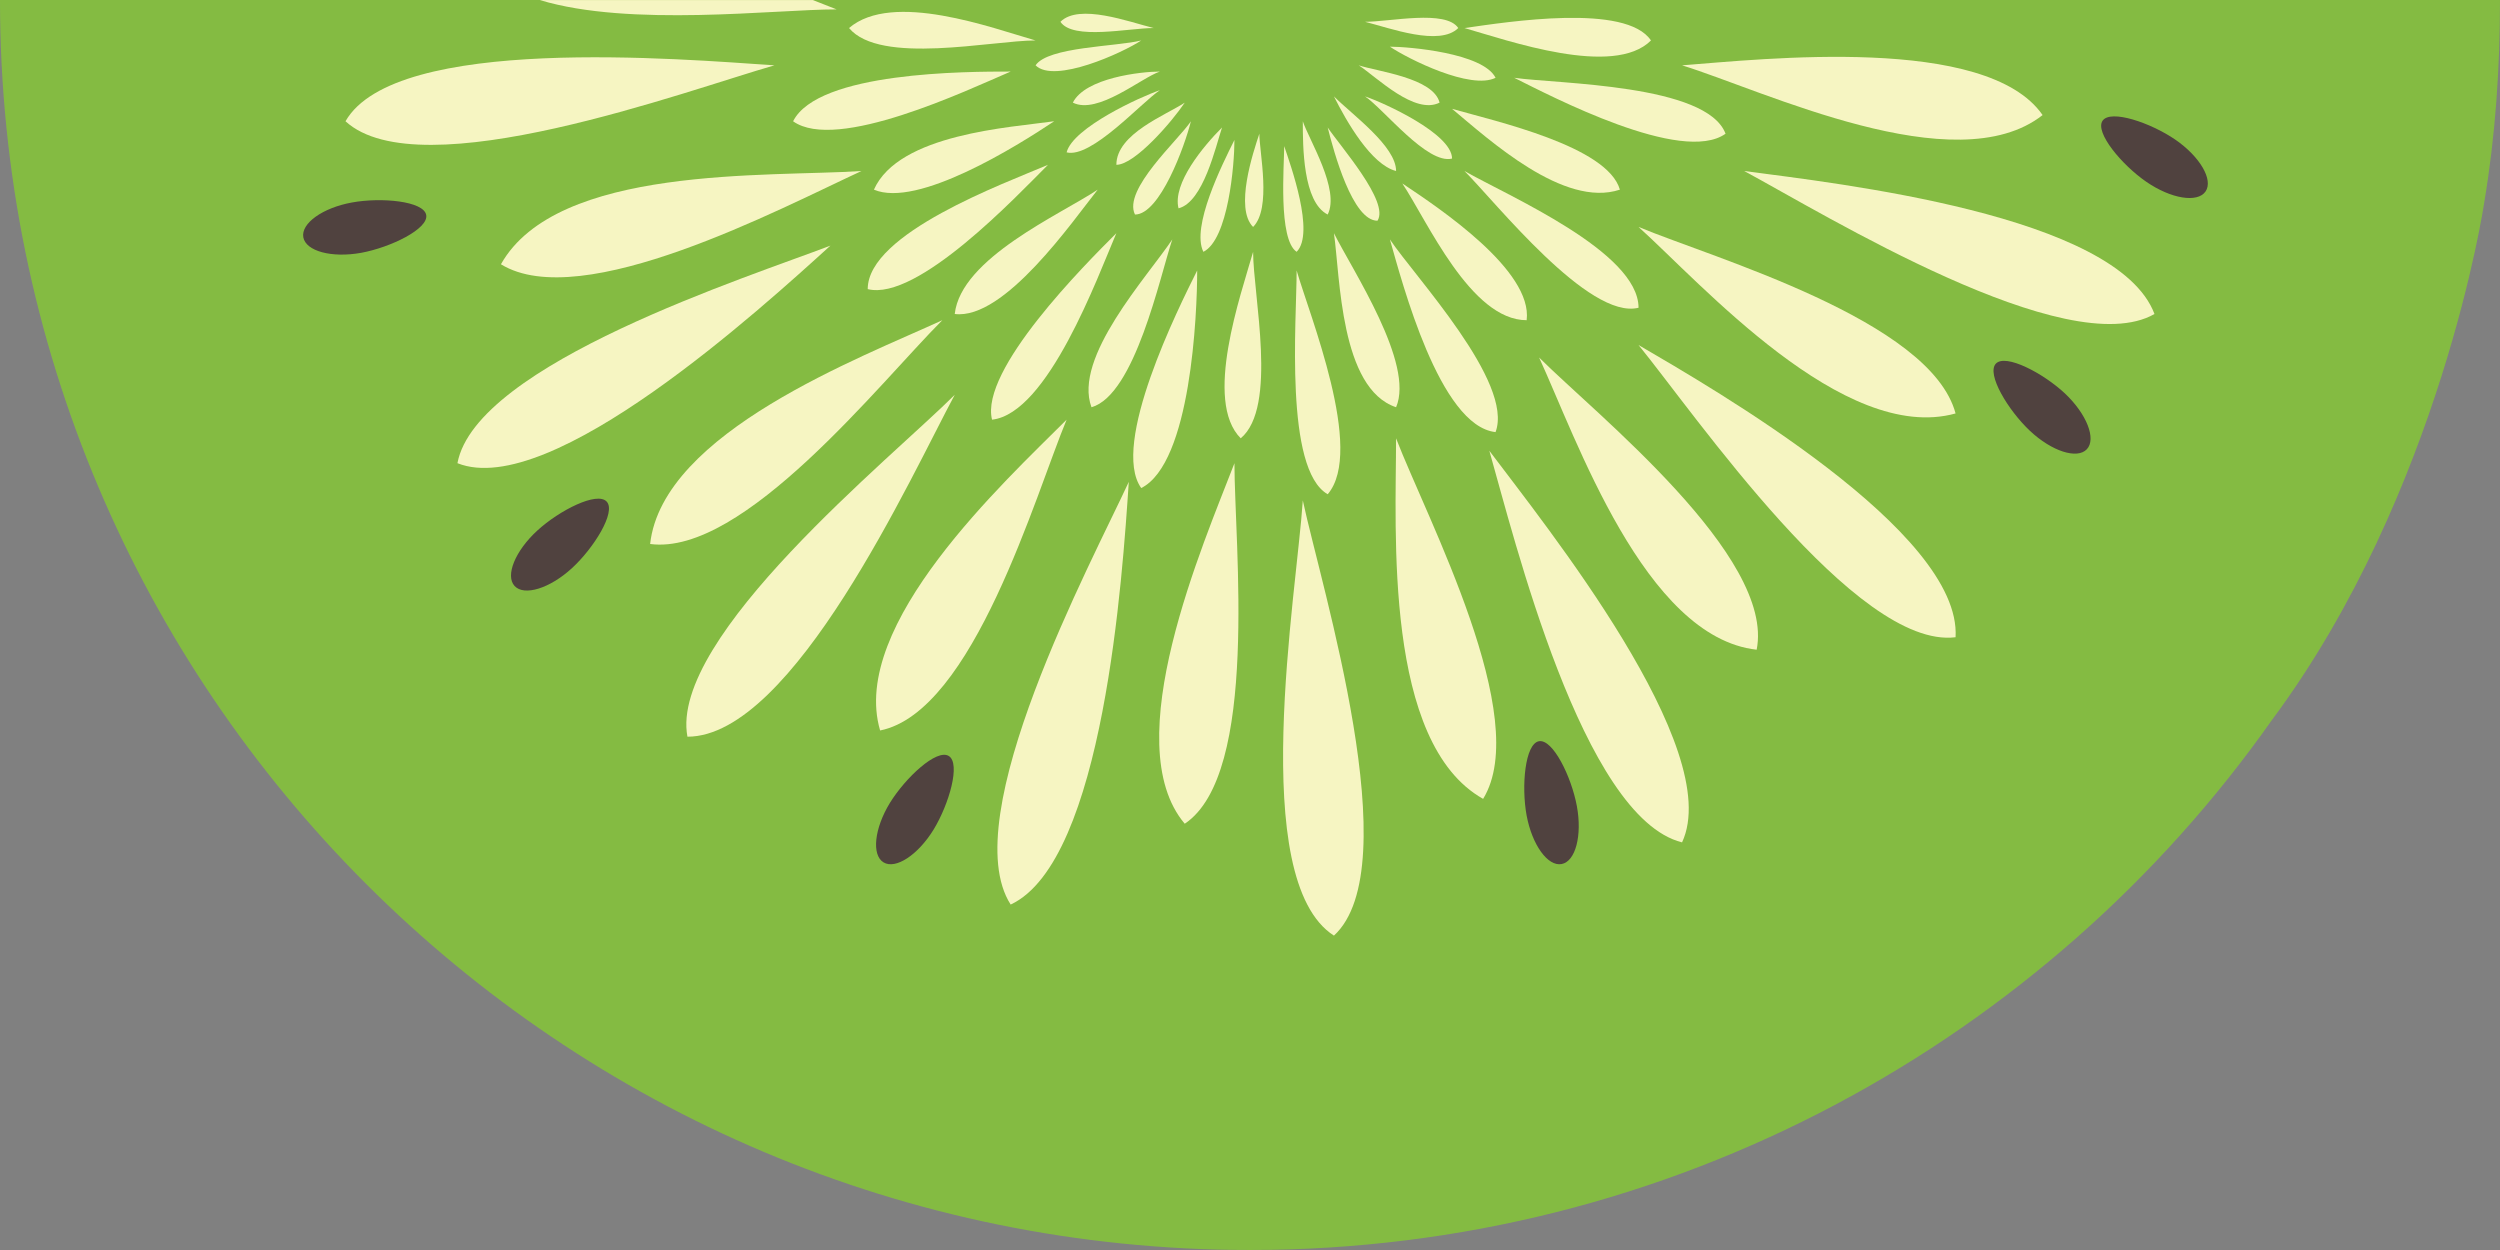 <svg version="1.1" id="图层_1" x="0px" y="0px" width="123.859px" height="61.93px" viewBox="0 0 123.859 61.93" enable-background="new 0 0 123.859 61.93" xml:space="preserve" xmlns="http://www.w3.org/2000/svg" xmlns:xlink="http://www.w3.org/1999/xlink" xmlns:xml="http://www.w3.org/XML/1998/namespace">
  <rect x="0" y="0" width="123.859" height="61.93" fill="#808080" stroke="none"/>
  <path fill="#84BB42" d="M112.569,35.659C101.39,51.537,82.834,61.929,61.931,61.929C27.727,61.93,0,34.209,0,0h123.859
	c0,3.355-0.223,6.71-0.786,10.064C123.073,10.064,120.941,24.394,112.569,35.659z" class="color c1"/>
  <path fill="#50423F" d="M106.34,9.01c1.222,0.84,2.531,1.053,2.93,0.478c0.397-0.577-0.273-1.723-1.49-2.565
	c-1.222-0.84-3.21-1.518-3.61-0.943C103.774,6.556,105.12,8.171,106.34,9.01z" class="color c2"/>
  <path fill="#50423F" d="M100.568,21.343c1.081,1.016,2.345,1.422,2.822,0.913c0.479-0.509-0.009-1.746-1.084-2.762
	c-1.084-1.013-2.944-1.985-3.424-1.478C98.403,18.528,99.491,20.329,100.568,21.343z" class="color c2"/>
  <path fill="#50423F" d="M75.634,40.4c0.271,1.454,1.045,2.535,1.733,2.408c0.69-0.128,1.026-1.412,0.757-2.868
	c-0.268-1.458-1.193-3.344-1.881-3.217C75.556,36.852,75.367,38.945,75.634,40.4z" class="color c2"/>
  <path fill="#50423F" d="M43.772,42.724c0.593,0.364,1.704-0.359,2.48-1.621c0.771-1.264,1.353-3.284,0.752-3.649
	c-0.595-0.368-2.135,1.062-2.914,2.323C43.319,41.037,43.174,42.359,43.772,42.724z" class="color c2"/>
  <path fill="#50423F" d="M25.494,29.031c0.477,0.517,1.742,0.123,2.837-0.877c1.091-1.001,2.201-2.785,1.728-3.301
	c-0.473-0.52-2.348,0.431-3.439,1.433C25.526,27.287,25.022,28.518,25.494,29.031z" class="color c2"/>
  <path fill="#50423F" d="M15.027,11.757c0.127,0.688,1.407,1.032,2.865,0.769c1.457-0.268,3.35-1.188,3.224-1.875
	c-0.124-0.689-2.22-0.885-3.674-0.62C15.985,10.295,14.904,11.067,15.027,11.757z" class="color c2"/>
  <g>
    <path fill="#F6F5C2" d="M101.198,5.701c-4.313,3.388-13.859-1.232-17.863-2.464C87.339,2.93,98.425,1.697,101.198,5.701z" class="color c3"/>
    <path fill="#F6F5C2" d="M42.064,1.389c2.156-1.849,7.085,0,9.24,0.615C49.149,2.005,43.604,3.237,42.064,1.389z" class="color c3"/>
    <path fill="#F6F5C2" d="M67.628,4.776c0.923,0.309,4.312,1.849,4.312,3.08C70.708,8.165,68.551,5.393,67.628,4.776z" class="color c3"/>
    <path fill="#F6F5C2" d="M54.384,9.396c-1.229,1.54-4.618,6.468-7.083,6.16C47.608,12.784,52.537,10.629,54.384,9.396z" class="color c3"/>
    <path fill="#F6F5C2" d="M42.99,14.324c0-2.771,6.774-5.235,8.931-6.159C50.381,9.704,45.453,14.94,42.99,14.324z" class="color c3"/>
    <path fill="#F6F5C2" d="M75.019,3.854c2.155,0.308,9.548,0.308,10.471,2.771C83.335,8.165,76.867,4.776,75.019,3.854z" class="color c3"/>
    <path fill="#F6F5C2" d="M81.795,2.005c-1.849,1.85-7.084,0-9.239-0.615C74.711,1.081,80.563,0.157,81.795,2.005z" class="color c3"/>
    <path fill="#F6F5C2" d="M49.149,20.792c-0.616-2.464,4.618-7.699,6.159-9.239C54.384,13.708,51.921,20.484,49.149,20.792z" class="color c3"/>
    <path fill="#F6F5C2" d="M72.248,1.389c-0.926,0.924-3.388,0-4.62-0.309C68.86,1.081,71.632,0.465,72.248,1.389z" class="color c3"/>
    <path fill="#F6F5C2" d="M74.096,3.854c-1.232,0.614-4.313-0.924-5.235-1.541C69.783,2.313,73.479,2.621,74.096,3.854z" class="color c3"/>
    <path fill="#F6F5C2" d="M96.886,20.484c-5.544,1.539-12.628-6.469-15.707-9.24C84.874,12.784,95.653,15.864,96.886,20.484z" class="color c3"/>
    <path fill="#F6F5C2" d="M80.255,9.396c-2.772,0.925-6.468-2.464-8.315-4.004C74.096,6.009,79.64,7.24,80.255,9.396z" class="color c3"/>
    <path fill="#F6F5C2" d="M71.322,5.085c-1.23,0.616-3.078-1.23-4.002-1.848C68.244,3.545,71.015,3.854,71.322,5.085z" class="color c3"/>
    <path fill="#F6F5C2" d="M58.388,10.321C58.08,9.089,59.62,7.24,60.544,6.316C60.235,7.24,59.62,10.013,58.388,10.321z" class="color c3"/>
    <path fill="#F6F5C2" d="M59.62,12.477c-0.616-1.232,0.924-4.313,1.539-5.544C61.159,8.165,60.852,11.86,59.62,12.477z" class="color c3"/>
    <path fill="#F6F5C2" d="M54.076,20.176c-0.923-2.464,2.771-6.468,4.004-8.314C57.465,13.708,56.231,19.561,54.076,20.176z" class="color c3"/>
    <path fill="#F6F5C2" d="M24.818,13.093C27.589,8.165,38.06,8.78,42.681,8.473C38.678,10.321,28.822,15.557,24.818,13.093z" class="color c3"/>
    <path fill="#F6F5C2" d="M50.072,3.545c-2.155,0.924-8.623,4.004-10.779,2.464C40.525,3.545,47.917,3.545,50.072,3.545z" class="color c3"/>
    <path fill="#F6F5C2" d="M56.54,2.005c-0.925,0.616-4.313,2.156-5.234,1.232C51.921,2.313,55.309,2.313,56.54,2.005z" class="color c3"/>
    <path fill="#F6F5C2" d="M56.231,10.629c-0.616-1.231,2.156-3.695,2.771-4.62C58.696,7.24,57.465,10.629,56.231,10.629z" class="color c3"/>
    <path fill="#F6F5C2" d="M52.844,7.549c0.31-1.231,3.695-2.771,4.62-3.08C56.54,5.085,54.076,7.856,52.844,7.549z" class="color c3"/>
    <path fill="#F6F5C2" d="M55.309,8.165c0-1.54,2.463-2.464,3.388-3.08C58.08,6.009,56.231,8.165,55.309,8.165z" class="color c3"/>
    <path fill="#F6F5C2" d="M43.297,9.396c1.232-2.771,6.775-3.08,8.932-3.389C50.381,7.24,45.453,10.321,43.297,9.396z" class="color c3"/>
    <path fill="#F6F5C2" d="M53.153,5.085c0.614-1.23,3.387-1.54,4.312-1.54C56.54,3.854,54.384,5.701,53.153,5.085z" class="color c3"/>
    <path fill="#F6F5C2" d="M57.157,1.389c-1.232,0-4.004,0.615-4.62-0.309C53.461,0.157,55.925,1.081,57.157,1.389z" class="color c3"/>
    <path fill="#F6F5C2" d="M26.747,0.003h13.527c0.431,0.17,0.825,0.327,1.175,0.462C38.393,0.465,31.21,1.359,26.747,0.003z" class="color c3"/>
    <path fill="#F6F5C2" d="M50.072,44.815c-2.771-4.313,4.004-16.939,5.853-20.943C55.615,28.491,54.692,42.66,50.072,44.815z" class="color c3"/>
    <path fill="#F6F5C2" d="M58.696,40.811c-3.388-4.004,0.924-13.859,2.463-17.862C61.159,26.951,62.393,38.347,58.696,40.811z" class="color c3"/>
    <path fill="#F6F5C2" d="M56.54,24.18c-1.54-2.157,1.849-8.933,2.773-10.78C59.313,15.557,59.004,22.948,56.54,24.18z" class="color c3"/>
    <path fill="#F6F5C2" d="M62.084,12.477c0,2.154,1.232,7.698-0.614,9.238C59.62,19.867,61.469,14.632,62.084,12.477z" class="color c3"/>
    <path fill="#F6F5C2" d="M62.393,6.625c0,0.924,0.614,3.696-0.31,4.619C61.159,10.321,62.084,7.549,62.393,6.625z" class="color c3"/>
    <path fill="#F6F5C2" d="M66.088,46.354c-4.313-2.771-1.848-16.938-1.542-21.56C65.472,29.107,69.783,42.967,66.088,46.354z" class="color c3"/>
    <path fill="#F6F5C2" d="M47.301,19.561c-2.153,4.004-8.008,16.938-13.243,16.938C33.133,31.571,44.221,22.64,47.301,19.561z" class="color c3"/>
    <path fill="#F6F5C2" d="M41.143,12.168c-3.39,3.08-13.861,12.628-18.48,10.78C23.586,18.02,37.138,13.708,41.143,12.168z" class="color c3"/>
    <path fill="#F6F5C2" d="M38.369,3.237c-4.313,1.23-17.555,6.159-21.252,2.771C19.582,1.697,33.75,2.93,38.369,3.237z" class="color c3"/>
    <path fill="#F6F5C2" d="M46.686,15.864c-3.082,3.08-9.856,11.703-14.476,11.087C32.826,21.408,42.682,17.712,46.686,15.864z" class="color c3"/>
    <path fill="#F6F5C2" d="M69.167,20.176c-2.771-0.924-2.771-6.468-3.079-8.623C67.011,13.4,70.092,18.02,69.167,20.176z" class="color c3"/>
    <path fill="#F6F5C2" d="M52.844,20.792c-1.539,3.695-4.62,14.477-9.24,15.398C42.064,30.955,49.765,23.872,52.844,20.792z" class="color c3"/>
    <path fill="#F6F5C2" d="M65.779,6.316c0.617,0.924,3.081,3.696,2.465,4.62C67.011,10.937,66.088,7.549,65.779,6.316z" class="color c3"/>
    <path fill="#F6F5C2" d="M66.088,4.776c0.924,0.925,3.079,2.464,3.079,3.696C67.937,8.165,66.704,6.009,66.088,4.776z" class="color c3"/>
    <path fill="#F6F5C2" d="M73.479,39.579c-4.93-2.771-4.313-13.243-4.313-17.863C70.708,25.719,75.942,35.575,73.479,39.579z" class="color c3"/>
    <path fill="#F6F5C2" d="M64.546,6.009c0.311,0.925,1.852,3.389,1.233,4.62C64.546,10.013,64.546,7.24,64.546,6.009z" class="color c3"/>
    <path fill="#F6F5C2" d="M69.476,9.089c1.847,1.232,6.467,4.313,6.16,6.775C72.863,15.864,70.708,10.937,69.476,9.089z" class="color c3"/>
    <path fill="#F6F5C2" d="M68.86,11.86c1.23,1.848,6.158,7.084,5.235,9.548C71.322,21.1,69.476,14.016,68.86,11.86z" class="color c3"/>
    <path fill="#F6F5C2" d="M65.779,24.487c-2.155-1.231-1.539-8.623-1.539-11.087C64.855,15.557,67.628,22.332,65.779,24.487z" class="color c3"/>
    <path fill="#F6F5C2" d="M72.555,8.473c2.155,1.23,8.624,4.004,8.624,6.774C78.715,15.864,74.096,10.013,72.555,8.473z" class="color c3"/>
    <path fill="#F6F5C2" d="M76.252,17.712c2.771,2.772,11.702,9.855,10.779,14.477C81.485,31.571,78.099,21.716,76.252,17.712z" class="color c3"/>
    <path fill="#F6F5C2" d="M83.335,41.734c-4.928-1.231-8.315-15.091-9.548-19.402C76.559,26.028,85.489,37.114,83.335,41.734z" class="color c3"/>
    <path fill="#F6F5C2" d="M96.886,31.571c-4.929,0.616-12.937-11.087-15.707-14.477C84.874,19.252,97.194,26.336,96.886,31.571z" class="color c3"/>
    <path fill="#F6F5C2" d="M106.741,15.557c-4.313,2.463-16.322-4.929-20.326-7.084C91.035,9.089,104.894,10.629,106.741,15.557z" class="color c3"/>
    <path fill="#F6F5C2" d="M63.624,7.24c0.309,0.925,1.539,4.313,0.616,5.236C63.316,11.86,63.624,8.165,63.624,7.24z" class="color c3"/>
  </g>
</svg>